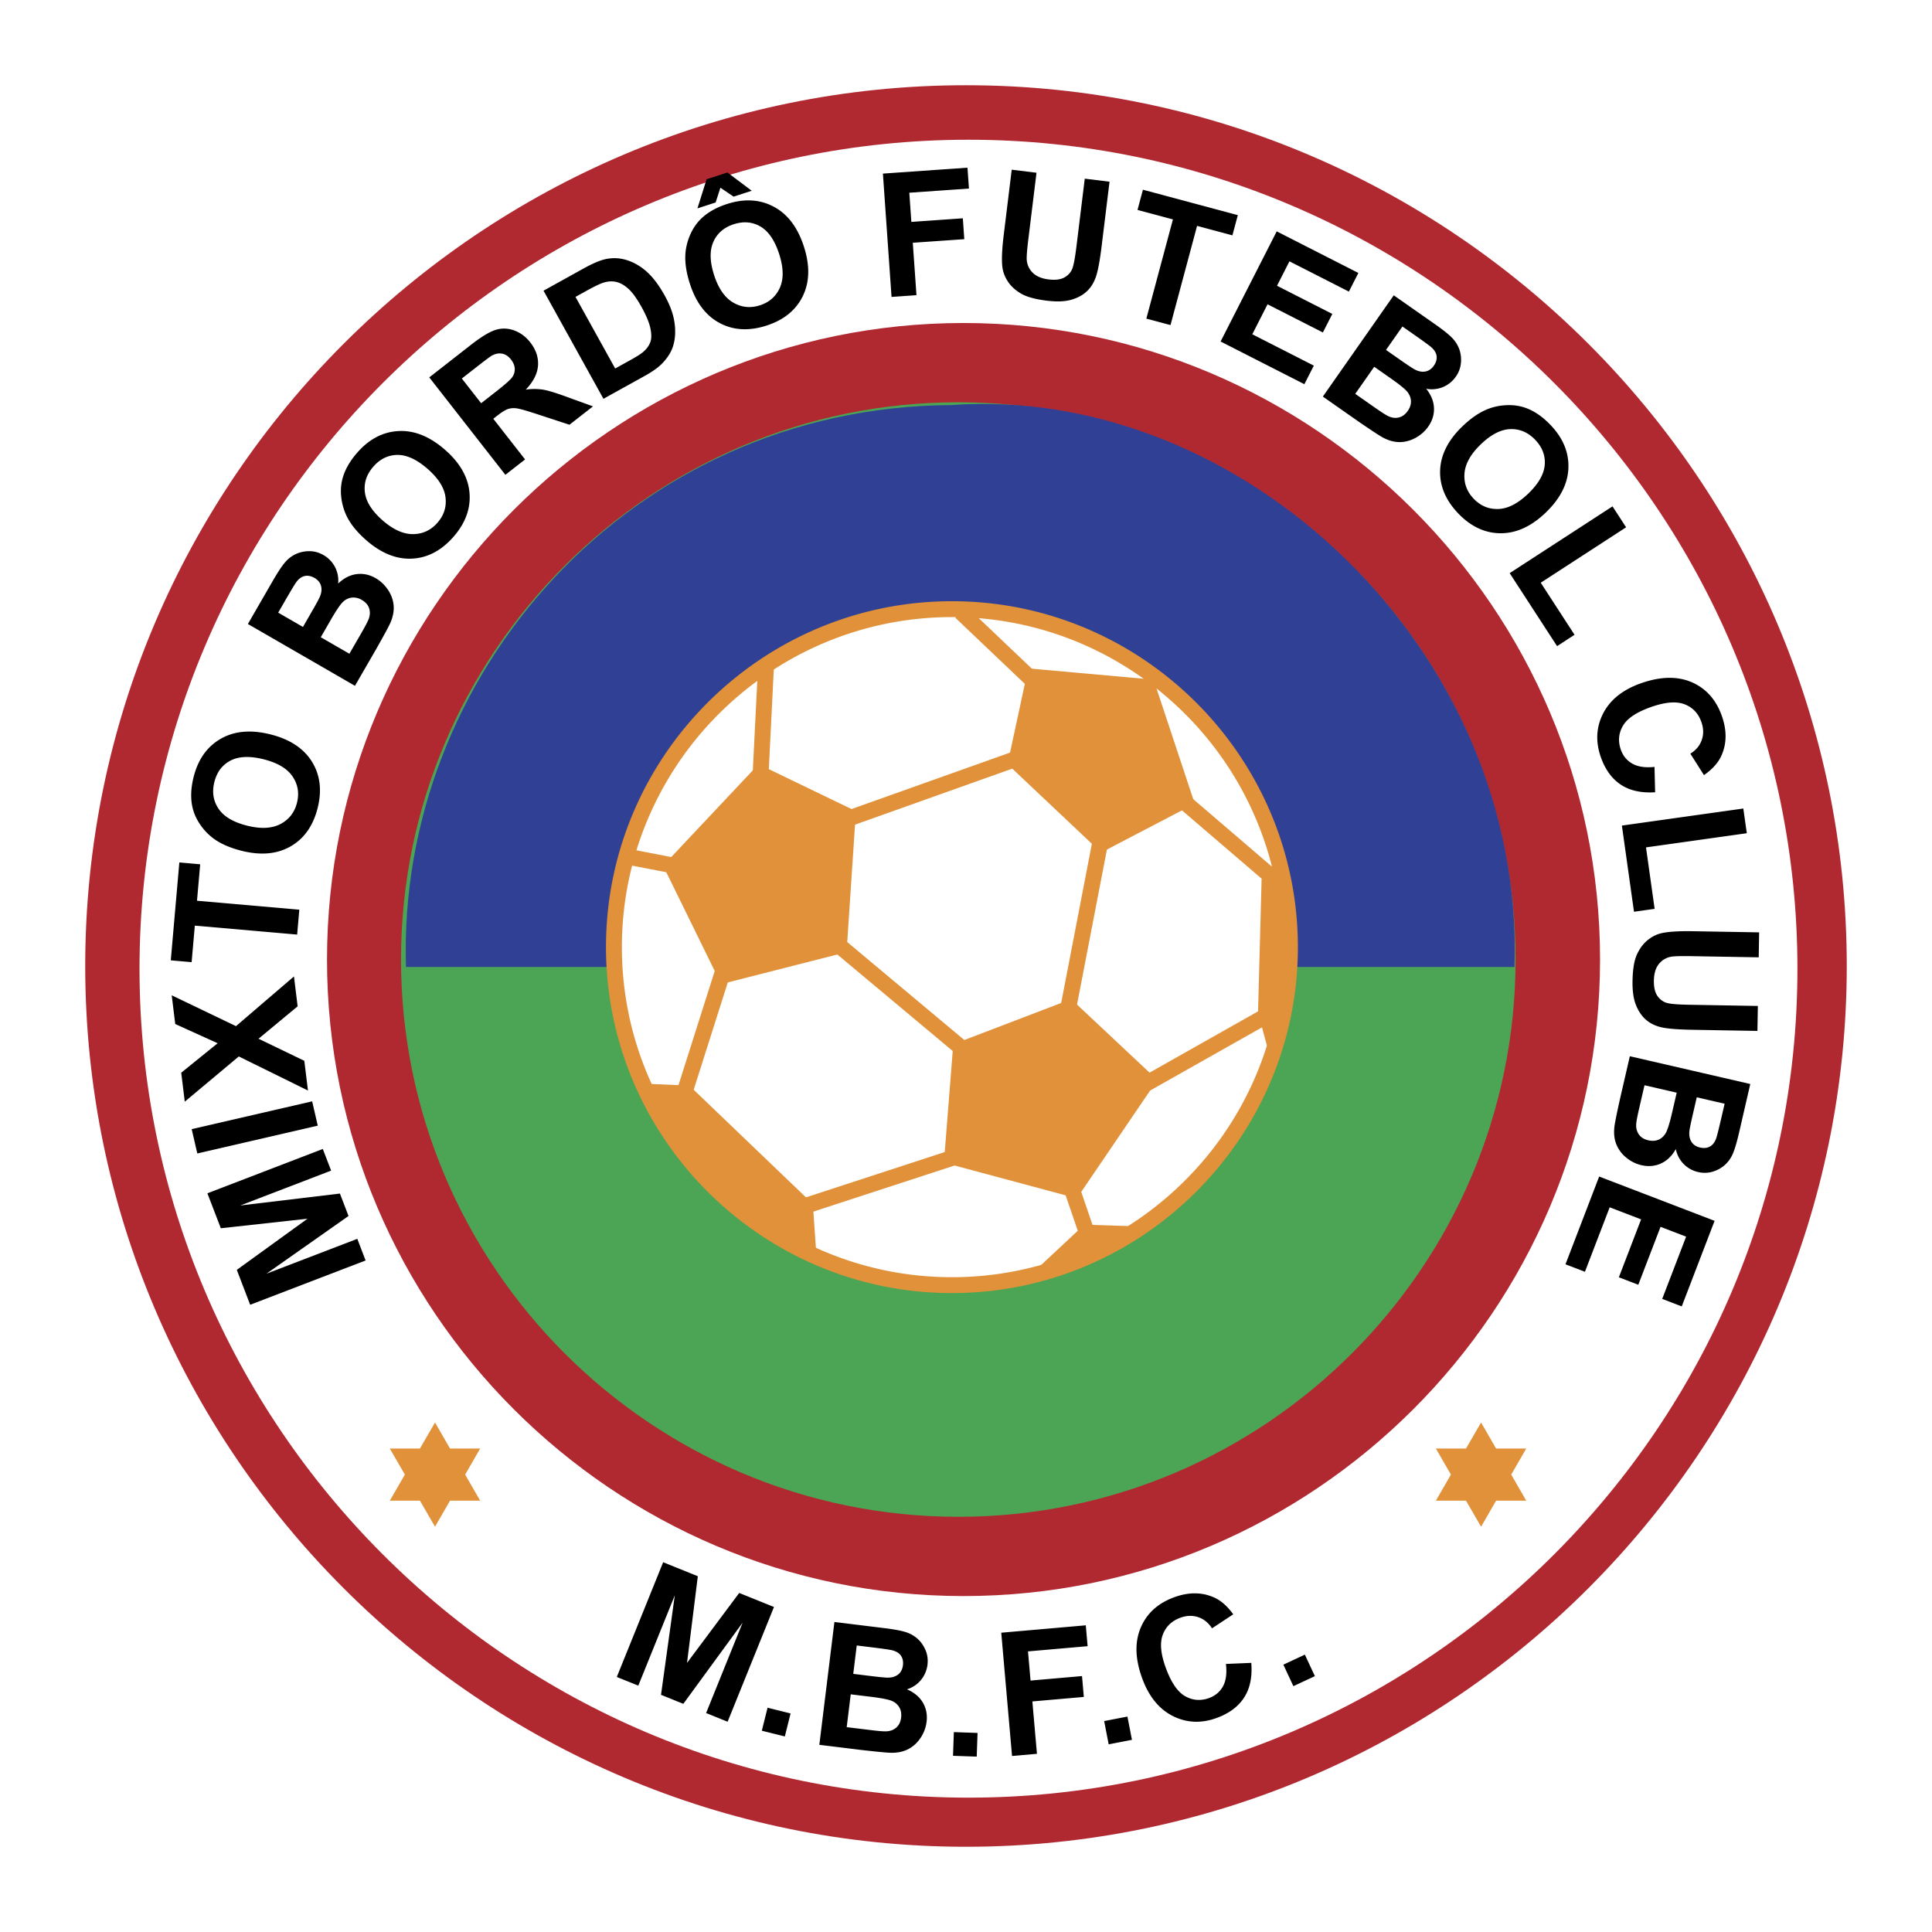 <svg xmlns="http://www.w3.org/2000/svg" width="2500" height="2500" viewBox="0 0 192.756 192.756"><path fill-rule="evenodd" clip-rule="evenodd" fill="#fff" d="M0 0h192.756v192.756H0V0z"/><path d="M96.378 8.504c48.399 0 87.874 39.475 87.874 87.875 0 48.398-39.475 87.873-87.874 87.873-48.399 0-87.875-39.475-87.875-87.873.001-48.4 39.476-87.875 87.875-87.875z" fill-rule="evenodd" clip-rule="evenodd" fill="#b02931"/><path d="M96.624 13.941c45.552 0 82.706 37.152 82.706 82.706 0 45.551-37.154 82.705-82.706 82.705s-82.705-37.154-82.705-82.705c0-45.554 37.153-82.706 82.705-82.706z" fill-rule="evenodd" clip-rule="evenodd" fill="#fff"/><path d="M96.132 32.226c34.979 0 63.506 28.529 63.506 63.507s-28.527 63.507-63.506 63.507c-34.978 0-63.506-28.529-63.506-63.507s28.528-63.507 63.506-63.507z" fill-rule="evenodd" clip-rule="evenodd" fill="#b02931"/><path d="M95.609 40.134c30.623 0 55.6 24.976 55.6 55.599s-24.977 55.599-55.6 55.599S40.01 126.355 40.01 95.733s24.977-55.599 55.599-55.599z" fill-rule="evenodd" clip-rule="evenodd" fill="#4ba555"/><path d="M40.506 96.475H151.1c1.053-31.666-27.188-58.124-56.191-56.062-32.092.183-55.326 27.02-54.403 56.062z" fill-rule="evenodd" clip-rule="evenodd" fill="#304195"/><path d="M94.975 60.775c18.574 0 33.722 15.148 33.722 33.722 0 18.573-15.148 33.721-33.722 33.721S61.252 113.07 61.252 94.497c0-18.573 15.149-33.722 33.723-33.722z" fill-rule="evenodd" clip-rule="evenodd" fill="#fff"/><path fill-rule="evenodd" clip-rule="evenodd" fill="#e09139" d="M66.158 86.371l9.526-10.125 9.712 4.687-.934 14.063-12.513 3.188-5.791-11.813zM102.58 66.684l-2.055 9.562 9.338 8.812 9.338-4.874-4.107-12.376-12.514-1.124zM95.108 104.184l-.934 11.812 13.262 3.563 8.031-11.813-8.592-8.062-11.767 4.5zM64.291 108.121l4.482.188L81.1 120.121l.374 5.438c-7.449-4.188-14.032-9.438-17.183-17.438zM102.766 127.246l5.416-5.062 5.791.188c-3.737 2.468-7.473 3.905-11.207 4.874zM127.232 85.434l-.934 2.625-.746 13.125 1.119 4.125c2.181-7.125 2.368-13.75.561-19.875z"/><path d="M36.477 125.756l-11.516 4.42-1.336-3.48 7.054-5.104-8.648.951-1.339-3.488 11.515-4.42.829 2.158-9.065 3.479 9.943-1.191.859 2.238-8.19 5.758 9.064-3.479.83 2.158zm-4.773-13.449l-12.018 2.775-.561-2.426 12.019-2.775.56 2.426zm-.978-3.504l-6.901-3.4-5.39 4.51-.354-2.889 3.632-2.939-4.229-1.92-.352-2.865 6.414 3.078 5.783-4.957.366 2.982-3.9 3.232 4.567 2.203.364 2.965zm-1.079-15.56l-10.209-.893-.319 3.645-2.08-.182.854-9.765 2.08.183-.318 3.636 10.208.893-.216 2.483zm-5.515-8.353c-1.22-.305-2.198-.741-2.935-1.312a5.828 5.828 0 0 1-1.363-1.524 4.82 4.82 0 0 1-.69-1.815c-.132-.826-.074-1.723.169-2.698.439-1.764 1.337-3.038 2.696-3.824 1.356-.786 3.01-.937 4.958-.451 1.934.482 3.312 1.385 4.143 2.708.828 1.322 1.023 2.863.586 4.619-.444 1.78-1.34 3.061-2.686 3.841-1.347.779-2.974.93-4.878.456zm.54-2.509c1.354.337 2.461.279 3.316-.171.855-.452 1.402-1.16 1.643-2.124.24-.961.091-1.838-.451-2.631-.54-.789-1.502-1.357-2.89-1.704-1.371-.342-2.469-.296-3.295.135-.825.434-1.361 1.149-1.609 2.144-.249.998-.106 1.885.424 2.666.53.779 1.482 1.342 2.862 1.685zm.06-20.125l2.465-4.27c.489-.846.888-1.458 1.2-1.831.31-.375.67-.661 1.084-.86a3.152 3.152 0 0 1 1.365-.303c.497-.005.978.127 1.438.393a2.924 2.924 0 0 1 1.453 2.838c.564-.54 1.177-.855 1.833-.941.66-.086 1.298.049 1.915.406.485.28.893.665 1.223 1.157.327.49.517 1.011.565 1.56.048.548-.062 1.128-.329 1.74-.169.38-.646 1.262-1.43 2.643l-2.1 3.636-10.682-6.168zm3.024-1.132l2.47 1.426.815-1.413c.486-.841.774-1.37.867-1.588.17-.393.212-.757.122-1.09-.089-.333-.308-.599-.653-.799-.331-.19-.651-.256-.962-.193-.312.064-.594.264-.843.597-.148.2-.515.807-1.101 1.822l-.715 1.238zm4.248 2.453l2.855 1.648 1.151-1.995c.449-.779.714-1.283.79-1.518.128-.354.135-.698.027-1.029-.11-.332-.355-.609-.733-.828a1.62 1.62 0 0 0-.951-.237 1.524 1.524 0 0 0-.879.391c-.271.234-.69.845-1.256 1.825l-1.004 1.743zm4.57-9.652c-.95-.825-1.623-1.658-2.019-2.501a5.864 5.864 0 0 1-.523-1.977 4.862 4.862 0 0 1 .209-1.931c.258-.795.717-1.568 1.377-2.327 1.192-1.372 2.57-2.099 4.138-2.182 1.565-.085 3.107.532 4.622 1.849 1.504 1.308 2.323 2.738 2.463 4.294.137 1.554-.388 3.015-1.575 4.381-1.204 1.385-2.583 2.119-4.137 2.203-1.556.082-3.075-.522-4.555-1.809zm1.619-1.99c1.054.916 2.066 1.366 3.032 1.354.968-.015 1.776-.396 2.428-1.147.65-.748.916-1.597.792-2.549-.123-.948-.723-1.892-1.802-2.83-1.066-.927-2.065-1.384-2.997-1.376-.932.012-1.735.406-2.407 1.18-.675.776-.951 1.632-.832 2.568.121.934.714 1.867 1.786 2.8zm12.23-4.563l-7.594-9.72 4.132-3.228c1.039-.812 1.861-1.312 2.468-1.506a2.83 2.83 0 0 1 1.858.046c.633.228 1.171.627 1.621 1.202.569.729.826 1.5.77 2.31-.058.808-.466 1.61-1.224 2.399a5.805 5.805 0 0 1 1.691-.005c.508.081 1.289.316 2.348.706l2.669.968-2.347 1.833-3.072-1.007c-1.096-.362-1.811-.568-2.15-.62a1.936 1.936 0 0 0-.908.056c-.264.09-.621.31-1.073.664l-.396.31 3.17 4.058-1.963 1.534zm-2.418-7.144l1.45-1.133c.942-.735 1.5-1.233 1.673-1.497.171-.261.247-.542.228-.841-.021-.297-.142-.593-.37-.884-.256-.328-.55-.521-.881-.587s-.677 0-1.039.196c-.174.103-.661.465-1.458 1.087l-1.53 1.195 1.927 2.464zm6.222-11.226l3.981-2.207c.897-.498 1.618-.808 2.167-.932a4.091 4.091 0 0 1 2.176.094c.715.224 1.382.616 2 1.173.617.561 1.206 1.345 1.767 2.357.491.887.806 1.714.941 2.479.165.933.133 1.782-.101 2.545-.172.578-.523 1.147-1.052 1.709-.395.419-.996.851-1.802 1.297l-4.097 2.271-5.98-10.786zm3.19.619l3.96 7.144 1.625-.901c.608-.337 1.029-.613 1.262-.834.303-.283.515-.594.631-.935.117-.34.112-.794-.008-1.358-.122-.563-.413-1.266-.875-2.099-.462-.833-.891-1.43-1.285-1.797-.396-.365-.795-.6-1.197-.702-.405-.104-.835-.085-1.291.052-.343.098-.957.396-1.846.889l-.976.541zm11.423-1.282c-.389-1.196-.537-2.256-.443-3.184a5.827 5.827 0 0 1 .57-1.963 4.84 4.84 0 0 1 1.174-1.547c.63-.549 1.422-.976 2.378-1.286 1.729-.562 3.285-.476 4.671.261 1.386.733 2.389 2.056 3.01 3.965.616 1.896.581 3.543-.101 4.949-.683 1.403-1.886 2.385-3.606 2.944-1.745.567-3.306.485-4.681-.242-1.375-.732-2.366-2.031-2.972-3.897zm2.413-.872c.432 1.327 1.067 2.234 1.902 2.722.837.486 1.727.574 2.672.267.942-.306 1.607-.897 1.992-1.777.382-.876.354-1.993-.087-3.354-.437-1.344-1.057-2.25-1.86-2.723-.805-.47-1.696-.546-2.671-.229-.978.317-1.655.909-2.036 1.772-.378.865-.351 1.97.088 3.322zm-1.67-6.676l.913-2.906 2.081-.676 2.422 1.822-1.808.587-1.316-.889-.477 1.471-1.815.591zm19.366 8.832l-.861-12.304 8.438-.59.146 2.083-5.95.416.204 2.911 5.136-.36.146 2.083-5.138.358.366 5.229-2.487.174zm11.99-12.693l2.473.304-.814 6.63c-.129 1.052-.182 1.74-.16 2.058.043.515.248.948.607 1.299.361.354.887.572 1.578.657.701.086 1.248.008 1.639-.236.393-.241.648-.568.771-.976.125-.41.244-1.099.363-2.068l.832-6.773 2.471.304-.789 6.431c-.18 1.471-.373 2.5-.582 3.091-.209.59-.516 1.071-.926 1.445-.412.373-.934.647-1.562.821-.633.174-1.434.2-2.402.081-1.17-.143-2.039-.386-2.611-.731-.57-.345-1.004-.754-1.301-1.228a3.354 3.354 0 0 1-.525-1.442c-.078-.721-.029-1.766.139-3.137l.799-6.53zm13.432 14.858l2.652-9.897-3.533-.947.539-2.017 9.469 2.537-.541 2.017-3.525-.945-2.652 9.897-2.409-.645zm7.408 2.284l5.6-10.99 8.146 4.151-.947 1.86-5.93-3.021-1.24 2.437 5.518 2.811-.943 1.85-5.518-2.811-1.523 2.991 6.139 3.128-.943 1.853-8.359-4.259zm17.276-4.609l4.039 2.829c.801.56 1.375 1.011 1.721 1.354.346.341.6.726.762 1.154.162.429.223.889.182 1.387a2.77 2.77 0 0 1-.516 1.398 2.912 2.912 0 0 1-2.953 1.199c.488.608.75 1.247.777 1.908.029.665-.162 1.288-.572 1.872-.32.458-.738.832-1.258 1.117-.518.283-1.053.427-1.604.427s-1.119-.16-1.705-.479c-.363-.202-1.201-.753-2.508-1.655l-3.439-2.408 7.074-10.103zm.865 3.112l-1.637 2.336 1.336.936c.795.557 1.299.891 1.508 1.002.375.204.734.276 1.074.216s.623-.254.854-.581c.219-.313.312-.626.277-.942-.037-.317-.213-.614-.523-.892-.186-.165-.758-.583-1.719-1.256l-1.17-.819zm-2.815 4.018l-1.891 2.701 1.887 1.321c.736.516 1.215.823 1.443.919.34.158.684.195 1.021.116.34-.081.639-.3.889-.657.213-.304.316-.613.318-.927 0-.315-.104-.619-.312-.91-.209-.291-.781-.761-1.709-1.41l-1.646-1.153zm8.776 5.968c.904-.874 1.793-1.472 2.668-1.793a5.87 5.87 0 0 1 2.014-.349 4.84 4.84 0 0 1 1.906.376c.77.326 1.5.851 2.197 1.574 1.264 1.308 1.867 2.744 1.814 4.313-.053 1.567-.801 3.049-2.244 4.443-1.436 1.384-2.932 2.075-4.494 2.078-1.559.001-2.969-.649-4.227-1.95-1.273-1.32-1.885-2.758-1.834-4.313.055-1.557.79-3.017 2.2-4.379zm1.842 1.787c-1.004.969-1.541 1.939-1.613 2.902-.068.966.242 1.804.932 2.519.688.713 1.512 1.052 2.471 1.012.955-.04 1.947-.555 2.977-1.548 1.016-.981 1.559-1.937 1.631-2.866.07-.929-.254-1.764-.965-2.501-.715-.739-1.543-1.089-2.486-1.053-.943.039-1.926.547-2.947 1.535zm2.898 12.835l10.26-6.663 1.357 2.088-8.518 5.531 3.373 5.193-1.744 1.132-4.728-7.281zm14.449 19.332l.062 2.529c-1.393.088-2.539-.167-3.438-.769-.896-.6-1.562-1.527-1.994-2.779-.531-1.548-.441-3.004.271-4.364.717-1.361 1.992-2.359 3.824-2.99 1.941-.668 3.621-.686 5.043-.054 1.416.633 2.408 1.765 2.971 3.399.49 1.426.469 2.73-.068 3.911-.314.704-.895 1.347-1.736 1.935l-1.359-2.141c.559-.344.938-.796 1.135-1.357.201-.558.191-1.15-.023-1.774-.297-.864-.85-1.46-1.656-1.783-.805-.325-1.902-.248-3.291.231-1.475.508-2.436 1.133-2.877 1.88-.445.745-.52 1.542-.229 2.39.217.627.6 1.097 1.154 1.41.553.314 1.289.421 2.211.326zm-3.254 5.853l12.115-1.703.348 2.465-10.057 1.414.861 6.131-2.059.29-1.208-8.597zm13.694 10.655l-.043 2.49-6.68-.117c-1.059-.019-1.75.001-2.062.056a2.001 2.001 0 0 0-1.229.739c-.314.397-.477.943-.488 1.639-.012.705.121 1.242.406 1.605.279.365.633.586 1.051.666.42.082 1.117.129 2.094.145l6.822.119-.043 2.49-6.479-.113c-1.48-.025-2.525-.109-3.135-.256-.609-.145-1.119-.4-1.535-.771-.412-.367-.74-.859-.979-1.467-.24-.609-.35-1.404-.332-2.381.02-1.178.17-2.068.455-2.672.283-.604.645-1.077 1.084-1.423.439-.345.9-.57 1.379-.674.709-.151 1.754-.213 3.135-.189l6.579.114zm-.885 15.129l-1.107 4.805c-.221.951-.424 1.652-.613 2.102a3.198 3.198 0 0 1-.785 1.141c-.336.311-.74.539-1.217.688-.473.15-.973.166-1.49.045a2.919 2.919 0 0 1-2.216-2.29c-.383.682-.877 1.162-1.479 1.436-.605.275-1.256.332-1.949.172a3.663 3.663 0 0 1-1.508-.748 3.3 3.3 0 0 1-.996-1.326c-.207-.512-.271-1.098-.195-1.762.051-.412.248-1.395.596-2.945l.943-4.09 12.016 2.772zm-2.561 1.967l-2.779-.641-.365 1.59c-.219.945-.342 1.535-.365 1.771-.049.426.018.785.201 1.078s.469.482.857.572c.373.086.699.055.979-.096.279-.152.49-.426.631-.816.082-.234.256-.924.52-2.064l.321-1.394zm-4.779-1.103l-3.213-.74-.518 2.244c-.203.875-.309 1.434-.312 1.682-.018.375.076.707.275.992.203.285.518.479.943.576.361.084.686.064.979-.051.293-.117.535-.328.727-.631.189-.305.412-1.01.666-2.113l.453-1.959zm-7.736 8.367l11.516 4.42-3.277 8.537-1.949-.748 2.385-6.211-2.551-.98-2.221 5.779-1.938-.744 2.219-5.779-3.135-1.203-2.469 6.432-1.941-.746 3.361-8.757zM61.538 167.312l4.625-11.447 3.459 1.396-1.078 8.648 5.207-6.979 3.468 1.4-4.625 11.447-2.146-.867 3.641-9.012-5.914 8.094-2.226-.9 1.375-9.926-3.641 9.01-2.145-.864zm14.469 5.362l.572-2.295 2.296.572-.572 2.295-2.296-.572zm7.243-10.848l4.898.602c.971.117 1.69.248 2.156.389.467.139.872.359 1.216.662.346.303.615.68.813 1.139.199.457.266.951.201 1.479a2.92 2.92 0 0 1-2.048 2.447c.718.309 1.249.75 1.585 1.322.337.574.461 1.215.375 1.922a3.686 3.686 0 0 1-.587 1.58c-.324.492-.73.871-1.217 1.129-.486.26-1.063.387-1.732.379-.416-.008-1.415-.102-2.994-.283l-4.171-.512 1.505-12.255zm2.227 2.344l-.348 2.832 1.621.199c.964.119 1.565.178 1.803.178.428.004.78-.1 1.052-.312s.431-.52.48-.914c.047-.381-.019-.701-.198-.963-.182-.264-.476-.443-.88-.543-.242-.059-.945-.16-2.109-.303l-1.421-.174zm-.599 4.873l-.402 3.275 2.288.279c.893.111 1.46.158 1.706.135.376-.02.696-.148.959-.377.263-.23.423-.564.476-.998.045-.369-.008-.691-.154-.969a1.53 1.53 0 0 0-.704-.658c-.322-.158-1.048-.305-2.172-.443l-1.997-.244zm10.205 6.133l.083-2.363 2.364.082-.082 2.363-2.365-.082zm5.888.019l-1.076-12.299 8.434-.738.182 2.082-5.947.52.254 2.91 5.135-.449.182 2.082-5.135.449.457 5.225-2.486.218zm9.642-1.162l-.451-2.322 2.322-.449.451 2.32-2.322.451zm11.696-8.021l2.531-.107c.111 1.395-.125 2.545-.711 3.455-.584.908-1.502 1.59-2.746 2.043-1.539.561-2.998.494-4.373-.195-1.373-.693-2.395-1.951-3.059-3.775-.703-1.93-.748-3.611-.141-5.043s1.723-2.443 3.35-3.035c1.418-.516 2.723-.516 3.916.002.709.301 1.363.871 1.965 1.703l-2.119 1.398c-.354-.553-.812-.924-1.377-1.113-.562-.191-1.154-.17-1.775.055-.859.314-1.447.875-1.756 1.689-.311.811-.215 1.906.289 3.291.533 1.465 1.176 2.416 1.932 2.844.754.432 1.553.494 2.396.188.623-.229 1.086-.619 1.391-1.18.304-.558.398-1.3.287-2.22zm6.732 2.217l-1-2.145 2.145-1 1 2.145-2.145 1z" fill-rule="evenodd" clip-rule="evenodd"/><path fill-rule="evenodd" clip-rule="evenodd" fill="#e09139" d="M143.258 144.521h3.006l1.504-2.597 1.498 2.597h3.005l-1.496 2.6 1.496 2.6h-3.005l-1.498 2.599-1.504-2.599h-3.006l1.502-2.6-1.502-2.6zM38.892 144.521h3.005l1.505-2.597 1.497 2.597h3.007l-1.497 2.6 1.497 2.6h-3.007l-1.497 2.599-1.505-2.599h-3.005l1.503-2.6-1.503-2.6z"/><path d="M94.975 59.983c9.505 0 18.134 3.876 24.386 10.128s10.127 14.88 10.129 24.385v.001c0 9.506-3.877 18.135-10.129 24.387s-14.881 10.127-24.385 10.127h-.002c-9.505 0-18.134-3.875-24.386-10.127-6.251-6.252-10.127-14.881-10.128-24.386v-.001c0-9.505 3.876-18.134 10.128-24.386s14.88-10.128 24.385-10.128h.002zM67.13 87.148l-4.065-.784a32.773 32.773 0 0 0-1.02 8.133v.001c0 9.067 3.698 17.3 9.663 23.265 5.966 5.965 14.198 9.664 23.266 9.664h.002a32.677 32.677 0 0 0 13.19-2.768l-1.902-5.568-10.941-2.834-15.285 4.99-.453.148-.343-.334-11.58-11.25-.352-.342.147-.463 4.109-12.938.137-.433.445-.1L82.981 93.1l.382-.086.299.25 13.079 10.941 9.063-3.775 3.199-16.593-7.734-7.246-16.918 6.026-.325.116-.303-.159-8.218-4.312-.453-.237.025-.502.478-9.59a33.154 33.154 0 0 0-3.846 3.3 32.996 32.996 0 0 0-8.213 13.603l3.931.759-.297 1.553zm27.845-25.58h-.002a32.705 32.705 0 0 0-17.772 5.231l-.513 10.293 7.462 3.916 17.045-6.072.451-.161.354.332 8.404 7.875.318.298-.082.427-3.361 17.438-.082.418-.393.164-9.899 4.125-.443.184-.369-.307-13.148-11L72.94 96.98l-3.825 12.041L80 119.596l15.05-4.914.217-.07.226.059 11.579 2.998.414.107.139.404 1.982 5.805a33.143 33.143 0 0 0 8.633-6.221 32.958 32.958 0 0 0 8.836-15.922l-.391.221-11.953 6.75-.773-1.381 11.559-6.529.354-13.241-8.658-7.423v.001l-14.756-11.813-.049-.046-7.098-6.75.058-.06a25.974 25.974 0 0 0-.394-.003zm32.105 40.25c.539-2.355.824-4.805.824-7.32v-.001c0-1.911-.166-3.784-.48-5.607l-.332 12.501-.012.427zm-.17-15.347a32.958 32.958 0 0 0-8.67-15.239c-5.371-5.372-12.582-8.905-20.586-9.555l5.799 5.515 14.75 11.809.018.019 8.689 7.451z" fill="#e09139"/></svg>